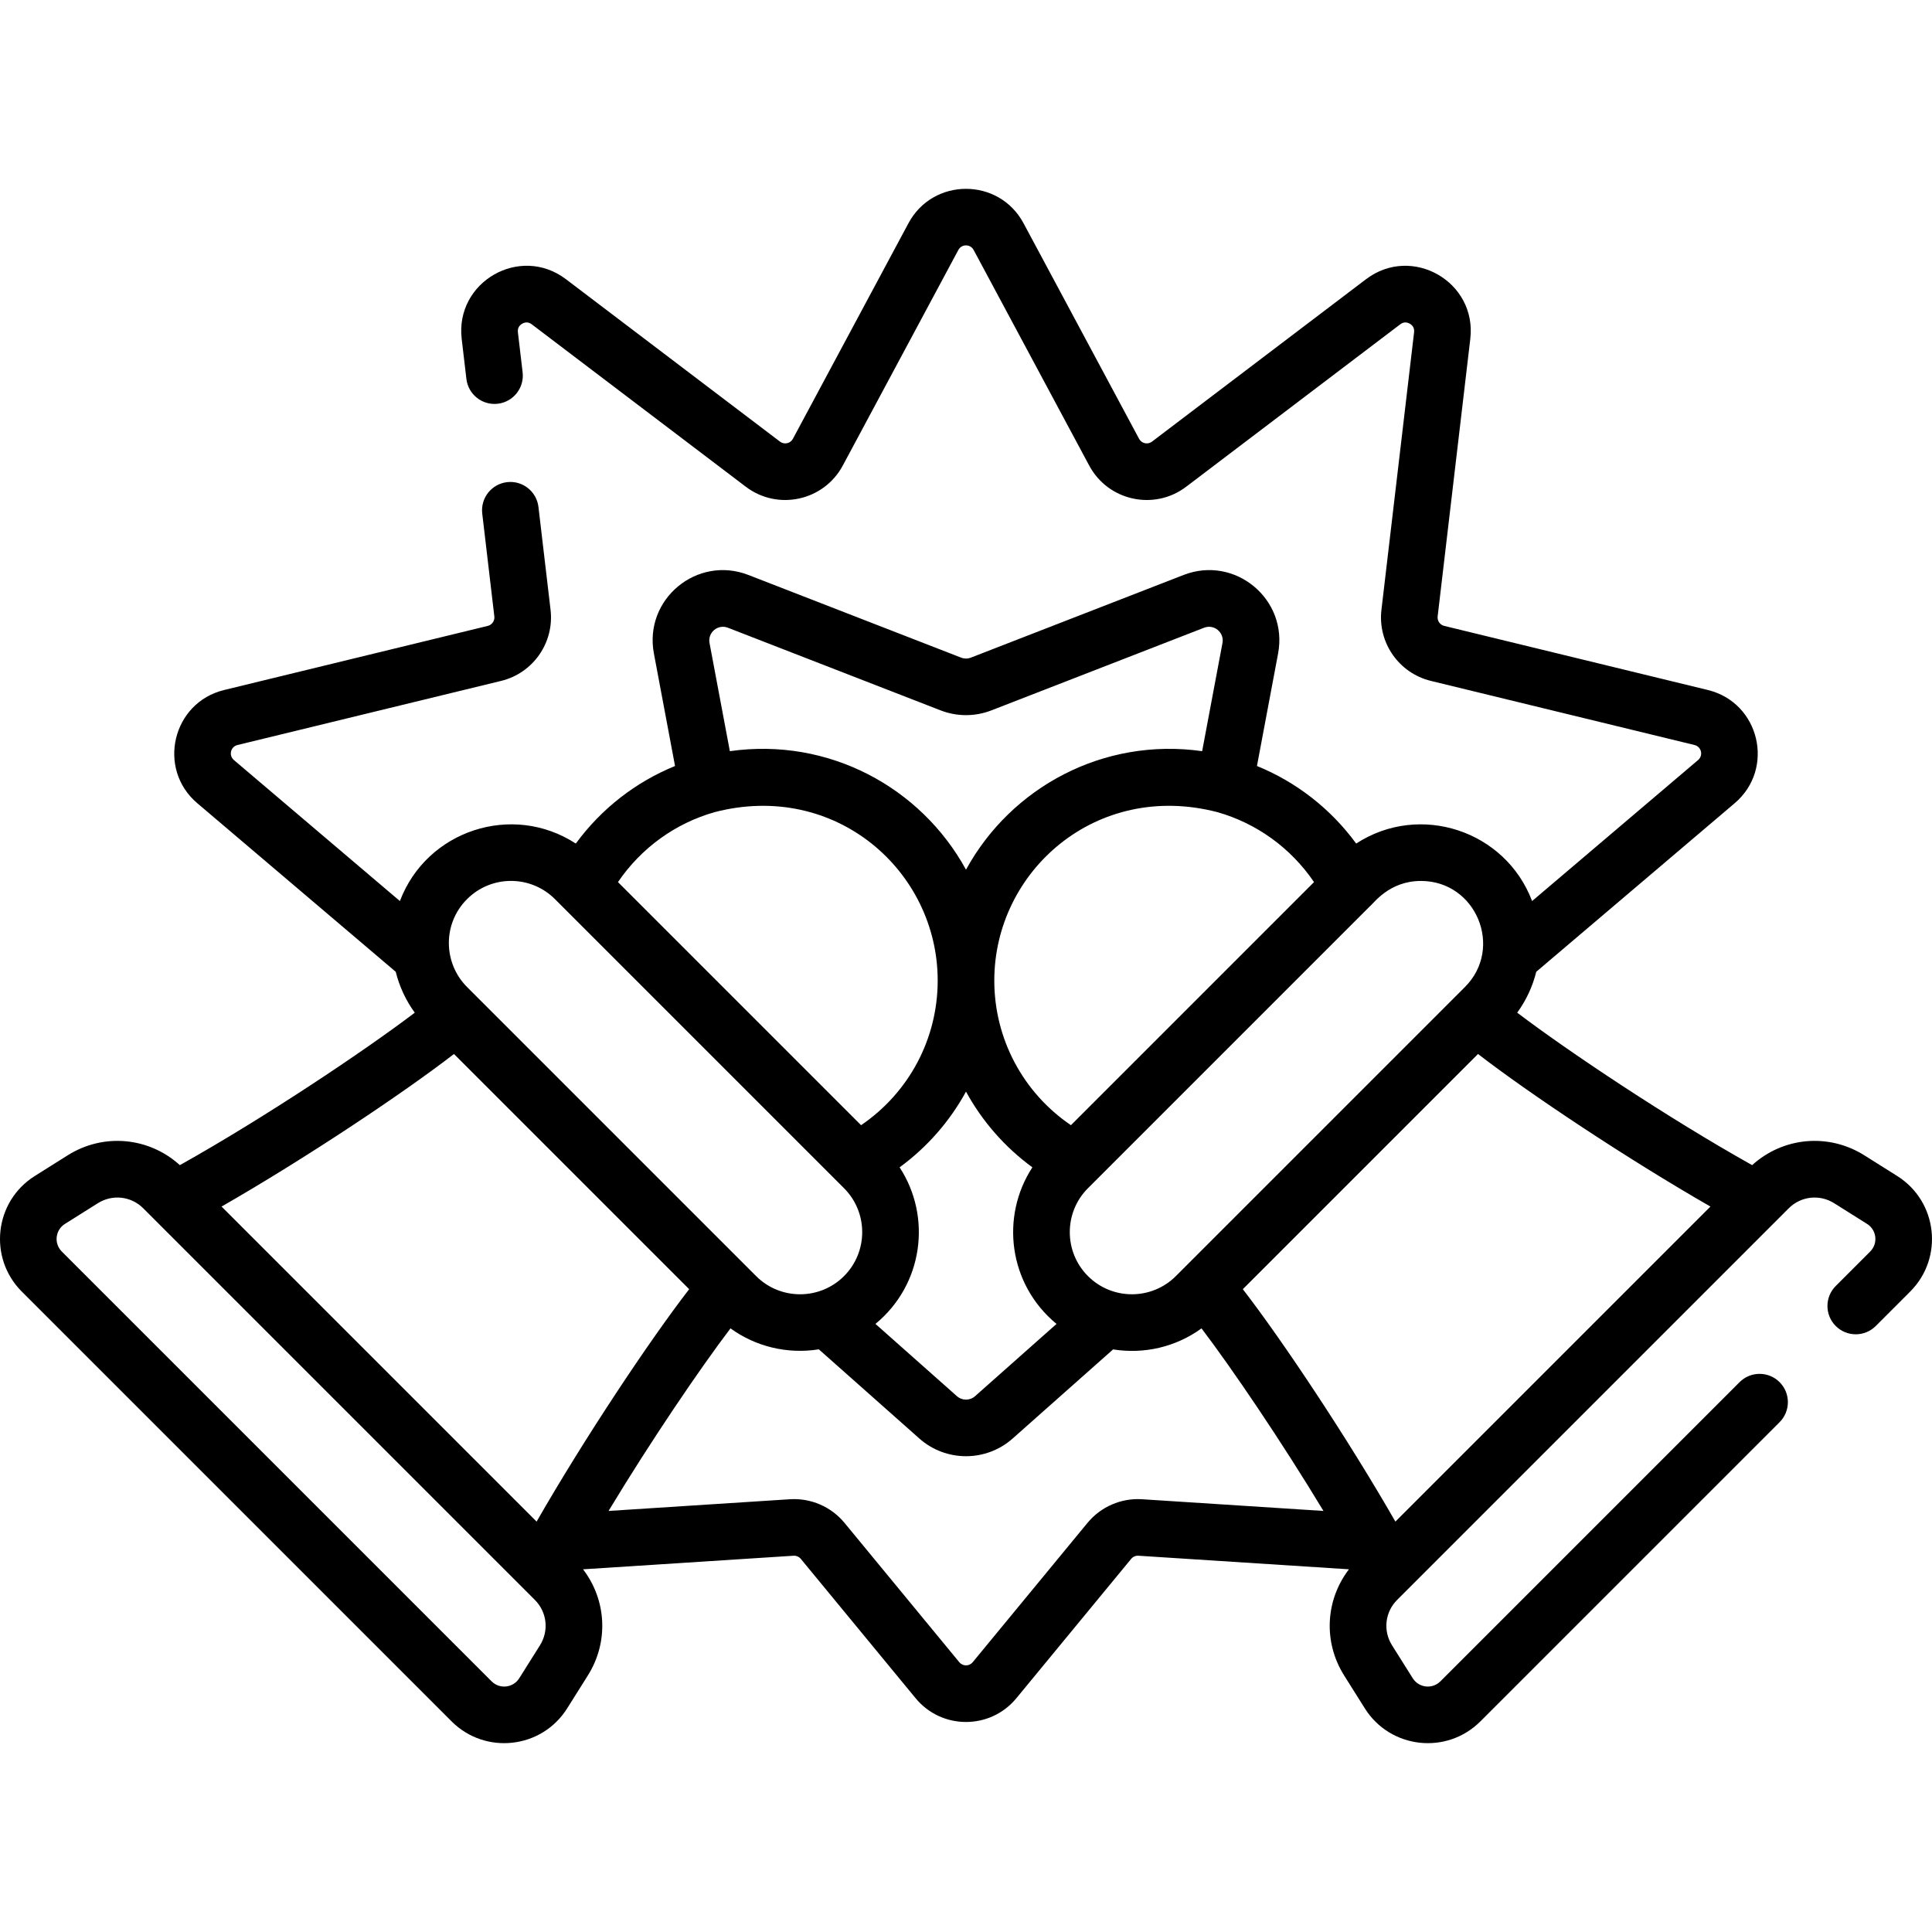 <svg id="Capa_1" enable-background="new 0 0 512.002 512.002" height="512" viewBox="0 0 512.002 512.002" width="512" xmlns="http://www.w3.org/2000/svg"><path d="m502.779 311.65-8.727-5.488c-9.476-5.956-21.511-4.832-29.717 2.612-22.317-12.483-48.853-30.228-62.257-40.404 2.376-3.27 4.085-6.938 5.048-10.838l52.593-44.677c10.763-9.144 6.61-26.659-7.113-29.996l-69.872-16.99c-1.128-.275-1.878-1.352-1.742-2.505l8.653-73.561c1.783-15.152-15.482-25.028-27.639-15.803l-56.718 43.037c-1.135.864-2.755.49-3.417-.746l-30.623-57.131c-6.513-12.151-23.978-12.161-30.496 0l-30.623 57.131c-.666 1.242-2.285 1.605-3.417.746l-56.718-43.037c-12.183-9.246-29.419.684-27.64 15.803l1.249 10.619c.484 4.114 4.212 7.061 8.325 6.572 4.114-.483 7.057-4.211 6.573-8.324l-1.249-10.619c-.147-1.249.54-1.922 1.142-2.267s1.53-.595 2.532.165l56.718 43.037c8.473 6.432 20.687 3.755 25.706-5.609l30.623-57.131c.871-1.625 3.183-1.626 4.055 0l30.623 57.131c5.025 9.375 17.243 12.033 25.706 5.609l56.718-43.037c1.001-.76 1.929-.51 2.532-.165s1.29 1.018 1.143 2.267l-8.653 73.561c-1.02 8.672 4.609 16.768 13.094 18.832l69.873 16.991c1.835.445 2.385 2.765.946 3.988l-43.986 37.366c-7.068-18.714-29.794-26.197-46.618-15.237-6.764-9.244-15.886-16.313-26.297-20.556l5.603-29.82c2.7-14.368-11.42-26.101-25.053-20.801l-56.344 21.895c-.849.33-1.782.329-2.627 0l-56.345-21.895c-13.637-5.294-27.752 6.433-25.052 20.802l5.603 29.82c-10.411 4.244-19.533 11.312-26.297 20.556-16.828-10.964-39.552-3.474-46.618 15.237l-43.986-37.366c-1.439-1.222-.891-3.543.945-3.988l69.874-16.992c8.484-2.064 14.113-10.159 13.093-18.831l-3.207-27.265c-.484-4.114-4.218-7.062-8.325-6.572-4.114.483-7.057 4.211-6.573 8.324l3.207 27.265c.136 1.153-.613 2.23-1.741 2.504l-69.872 16.991c-13.723 3.337-17.877 20.852-7.113 29.996l52.592 44.677c.963 3.899 2.672 7.567 5.048 10.838-13.404 10.175-39.939 27.921-62.257 40.404-8.207-7.444-20.243-8.57-29.717-2.611l-8.726 5.487c-10.725 6.743-12.387 21.689-3.446 30.631l113.9 113.9c8.933 8.932 23.88 7.29 30.631-3.447l5.487-8.726c5.583-8.878 4.944-20.006-1.283-28.126l55.791-3.598c.733-.037 1.455.265 1.924.833l30.421 36.926c6.928 8.409 19.793 8.392 26.706 0l30.422-36.927c.468-.568 1.185-.879 1.922-.832l55.793 3.598c-6.227 8.119-6.866 19.248-1.283 28.126l5.487 8.726c6.739 10.717 21.681 12.396 30.631 3.447l79.289-79.289c2.929-2.93 2.929-7.678 0-10.607-2.929-2.928-7.678-2.928-10.606 0l-79.289 79.289c-2.142 2.143-5.713 1.743-7.326-.825l-5.487-8.725c-2.427-3.86-1.871-8.809 1.354-12.033.108-.108 108.988-108.986 103.776-103.776 3.225-3.226 8.173-3.778 12.033-1.354l8.726 5.487c2.561 1.611 2.971 5.179.824 7.327l-9.125 9.125c-2.929 2.929-2.929 7.678 0 10.606s7.678 2.929 10.606-.001l9.124-9.124c8.961-8.96 7.261-23.902-3.444-30.632zm-139.778-71.441c1.001-.721 5.053-6.747 13.577-6.747 14.635 0 21.972 17.788 11.647 28.11l-76.608 76.608c-6.421 6.425-16.871 6.422-23.294 0-6.422-6.422-6.422-16.871 0-23.293 18.486-18.486 74.578-74.578 74.678-74.678zm-14.769-6.445-64.424 64.424c-12.637-8.589-20.308-22.826-20.308-38.335 0-29.014 27.07-52.973 59.139-44.621 10.368 2.95 19.43 9.465 25.593 18.532zm-109.825 75.593c7.348-5.377 13.321-12.245 17.594-20.066 4.272 7.821 10.245 14.689 17.594 20.066-8.492 12.984-6.387 30.953 6.398 41.496l-21.584 19.149c-1.372 1.217-3.442 1.217-4.813 0l-21.588-19.152c12.709-10.457 14.945-28.427 6.399-41.493zm-45.498-143 56.346 21.896c4.349 1.688 9.14 1.691 13.492-.001l56.344-21.895c2.646-1.029 5.405 1.243 4.878 4.05l-5.386 28.662c-26.172-3.708-50.631 9.567-62.582 31.405-11.955-21.846-36.418-35.113-62.583-31.405l-5.386-28.662c-.525-2.795 2.221-5.081 4.877-4.05zm-3.548 48.875c32.031-8.342 59.139 15.569 59.139 44.621 0 15.509-7.671 29.745-20.308 38.335l-64.424-64.424c6.164-9.067 15.226-15.582 25.593-18.532zm-65.585 23.047c6.435-6.436 16.857-6.438 23.294 0l76.608 76.608c6.422 6.422 6.422 16.871 0 23.293-6.422 6.423-16.872 6.423-23.294 0l-76.608-76.608c-6.291-6.29-6.568-16.727 0-23.293zm19.32 197.744-5.487 8.727c-1.61 2.561-5.179 2.973-7.326.824l-113.9-113.9c-2.143-2.143-1.742-5.713.825-7.326l8.726-5.486c3.86-2.428 8.809-1.872 12.033 1.353 11.909 11.909 86.609 86.608 103.776 103.776 3.224 3.223 3.78 8.173 1.353 12.032zm-.89-32.782-83.491-83.491c21.889-12.547 47.969-29.898 61.594-40.431l62.328 62.328c-10.533 13.626-27.884 39.706-40.431 61.594zm160.456-5.926c-5.538-.36-10.941 1.986-14.464 6.265l-30.422 36.926c-.919 1.116-2.627 1.12-3.55 0l-30.42-36.925c-3.523-4.279-8.922-6.619-14.467-6.266l-48.067 3.1c11.246-18.615 24.194-37.682 32.316-48.383 6.613 4.789 14.979 6.896 23.414 5.558l26.639 23.633c7.045 6.251 17.674 6.252 24.722 0l26.618-23.615c8.258 1.309 16.64-.637 23.435-5.574 8.123 10.701 21.069 29.767 32.315 48.381zm67.133 5.926c-12.547-21.888-29.898-47.968-40.431-61.594l62.328-62.328c13.625 10.533 39.705 27.884 61.594 40.431z"/></svg>